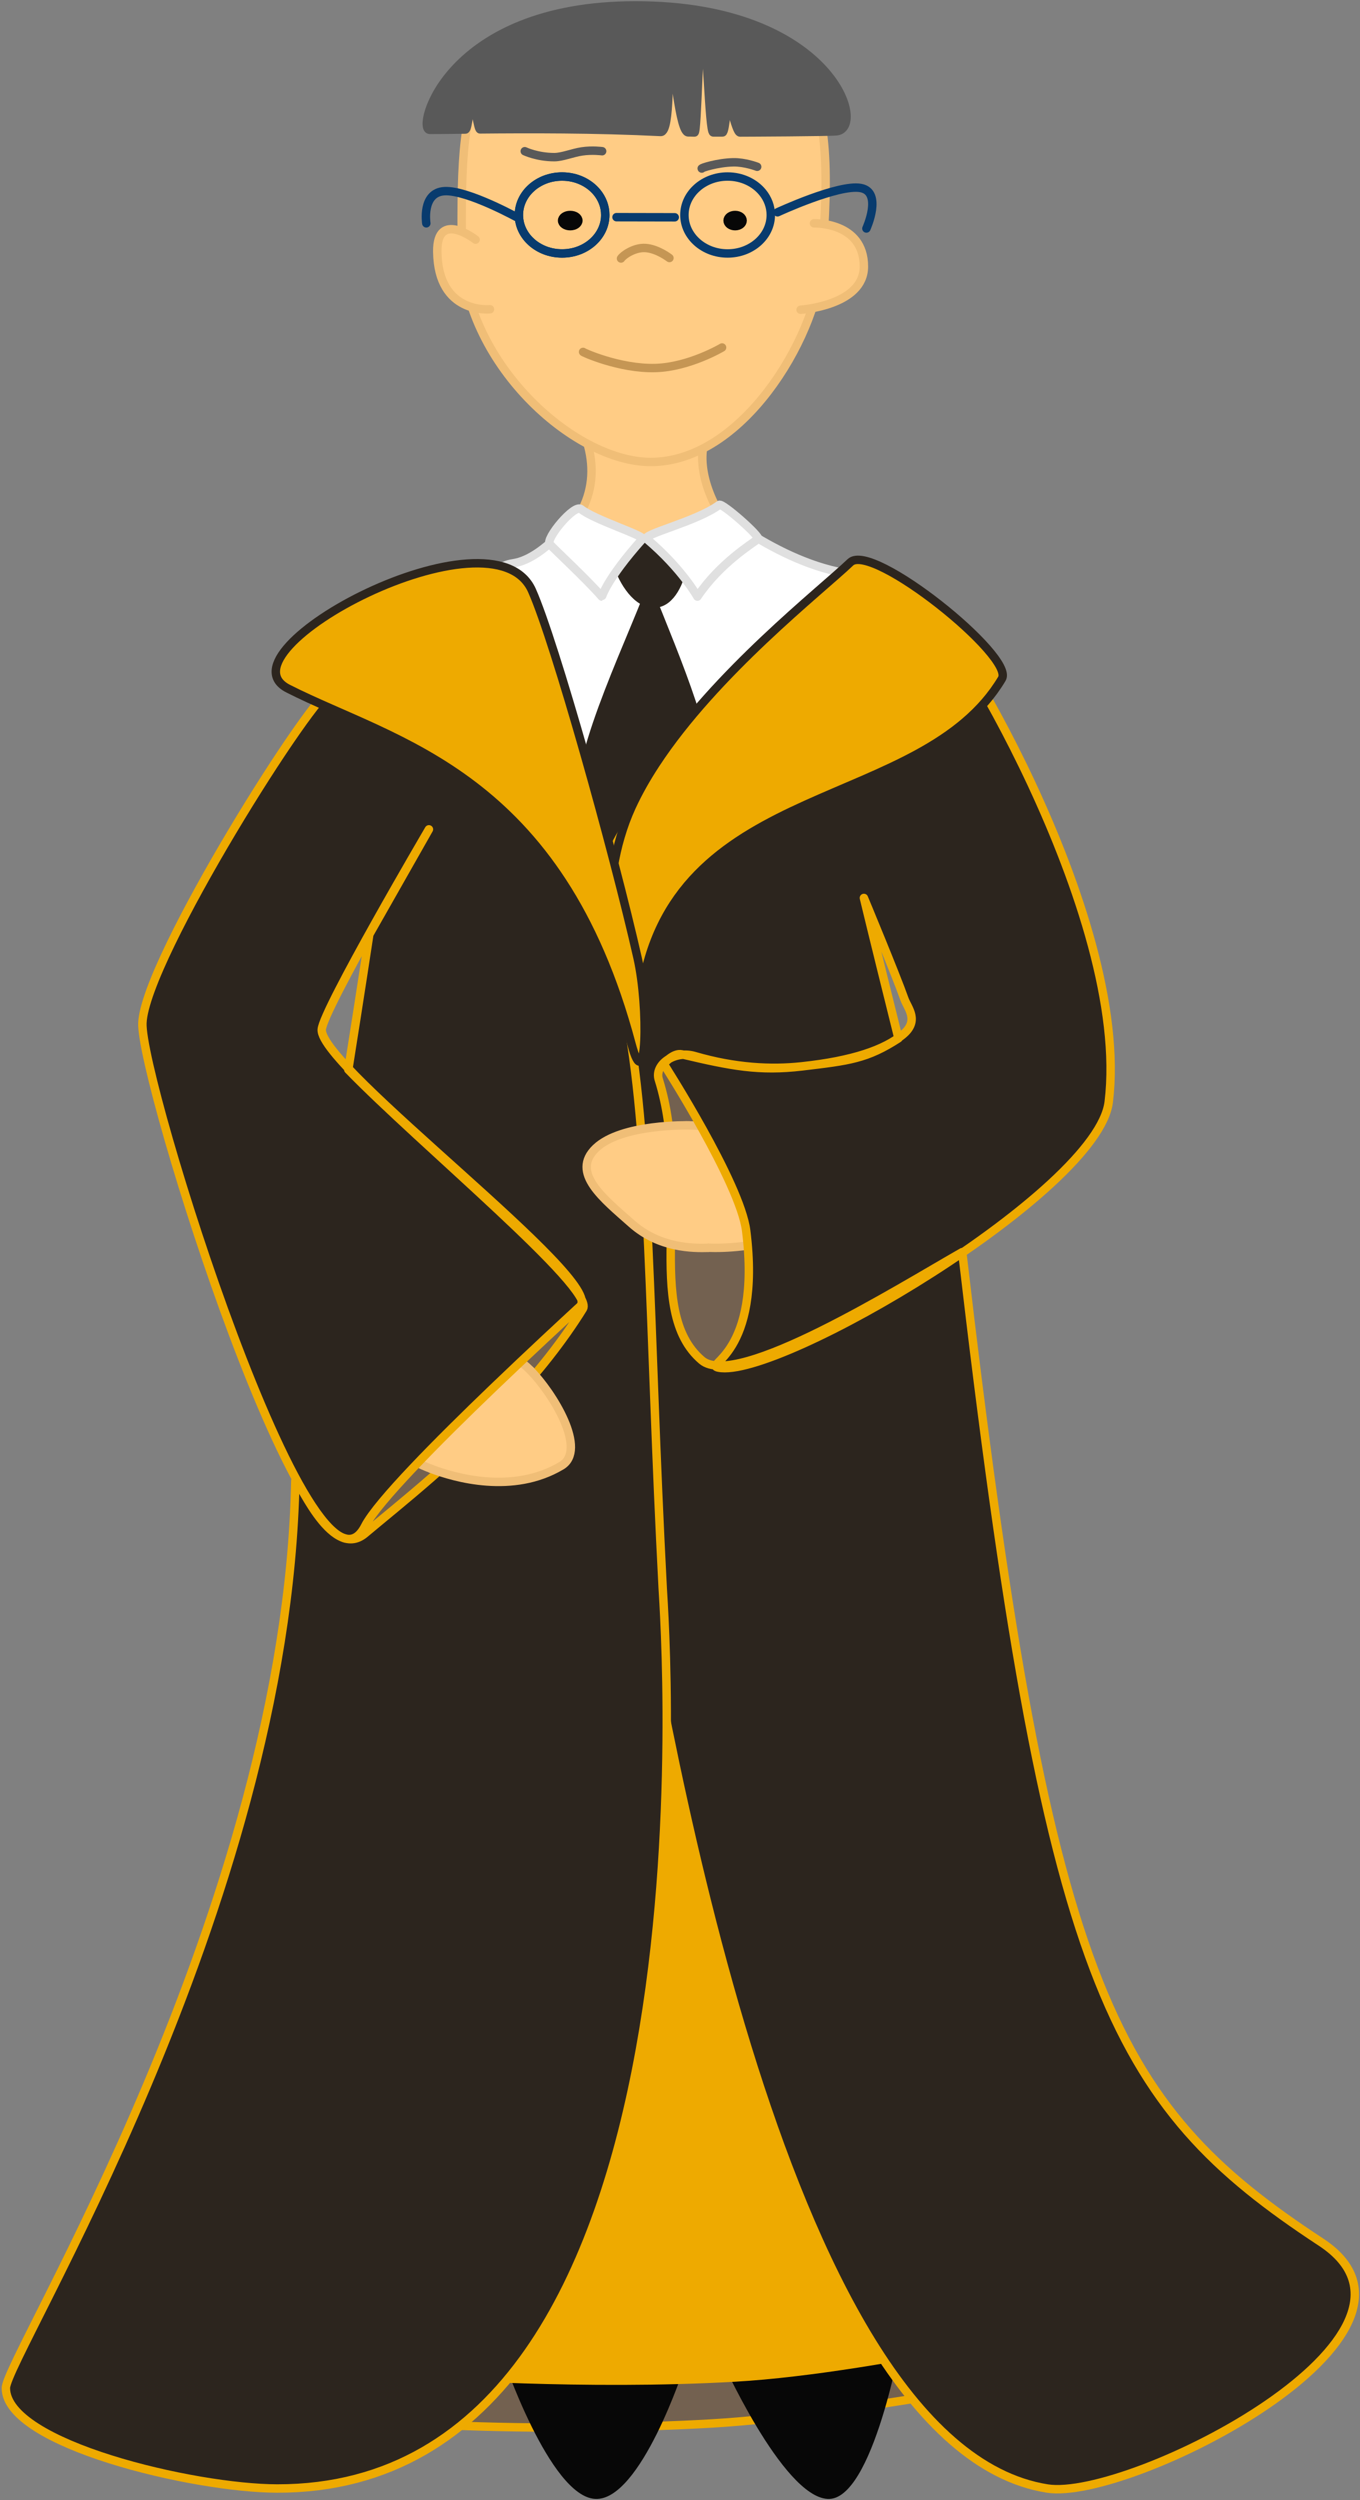 <?xml version="1.0" encoding="UTF-8"?>
<svg width="645px" height="1185px" viewBox="0 0 645 1185" version="1.1" xmlns="http://www.w3.org/2000/svg" xmlns:xlink="http://www.w3.org/1999/xlink">
    <rect x="0" y="0" width="645" height="1185" fill="#808080" stroke="none"/>
    <!-- Generator: Sketch 60 (88103) - https://sketch.com -->
    <title>Group 3</title>
    <desc>Created with Sketch.</desc>
    <g id="Page-1" stroke="none" stroke-width="1" fill="none" fill-rule="evenodd">
        <g id="Artboard-Copy-4" transform="translate(-134, -225)">
            <g id="Group-3" transform="translate(136.787, 227.563)">
                <path d="M328.93,801.137 L531.638,1116.037 C531.638,1116.037 405.917,1142.067 334.589,1146.167 C263.261,1150.257 202.4,1146.667 202.4,1146.667 L328.93,801.137 Z" id="Path" stroke="#EEAA00" stroke-width="4" fill="#736150" stroke-linecap="round" stroke-linejoin="round"></path>
                <path d="M235.479,1114.327 L321.804,1119.217 C321.804,1119.217 301.037,1183.147 279.456,1181.917 C257.875,1180.697 235.479,1114.327 235.479,1114.327 Z" id="Path" fill="#070707"></path>
                <path d="M338.619,1114.317 L424.944,1104.957 C424.944,1104.957 411.301,1183.147 389.72,1181.927 C368.139,1180.707 338.619,1114.317 338.619,1114.317 Z" id="Path" fill="#070707"></path>
                <polygon id="Path" fill="#736150" points="231.301 624.017 290.635 611.847 249.217 680.207 233.171 706.687 165.577 741.287 151.953 700.857"></polygon>
                <polygon id="Path" fill="#736150" points="324.601 482.737 292.409 528.077 307.986 636.767 360.946 664.117 384.83 570.997"></polygon>
                <path d="M332.2,204.141 C322.3,227.39 351.908,276.864 395.917,272 C412.88,270.125 225.358,275.696 246.031,264.419 C275.317,248.444 282.633,226.945 274.861,204.474 C268.983,187.48 339.3,187.468 332.2,204.141 Z" id="Path" stroke="#F0BE77" stroke-width="4" fill="#FFCC85" stroke-linecap="round" stroke-linejoin="round"></path>
                <path d="M240.662,264.419 C255.953,262.196 272.208,239.285 272.208,239.285 L303.056,253.994 L314.291,249.249 L337.475,239.458 C337.475,239.458 375.644,271.06 410.929,270.014 C464.674,268.42 303.979,482.927 303.979,482.927 C303.979,482.927 187.557,272.142 240.662,264.419 Z" id="Path" stroke="#E0E0E0" stroke-width="4" fill="#FFFFFF" stroke-linecap="round" stroke-linejoin="round"></path>
                <path d="M333.134,361.106 C323.703,395.927 278.147,412.987 271.508,377.463 C267.303,354.959 297.992,293.802 305.093,272 C309.697,285.74 337.165,346.224 333.134,361.106 Z" id="Path" fill="#2C251E"></path>
                <path d="M325.722,779.377 L528.43,1094.277 C528.43,1094.277 417.179,1122.267 345.851,1126.367 C274.523,1130.457 199.192,1124.907 199.192,1124.907 L325.722,779.377 Z" id="Path" fill="#EEAA00"></path>
                <path d="M333.53,531.507 C325.283,530.557 317.29,530.397 309.7,532.977 C300.701,536.037 294.695,542.207 292.098,549.367 C284.969,569.017 303.513,596.167 356.314,587.137 C356.314,577.177 338.489,540.907 333.53,531.507 Z" id="Path" stroke="#F0BE77" stroke-width="4" fill="#FFCC85" stroke-linecap="round" stroke-linejoin="round"></path>
                <path d="M453.57,590.937 C493.898,937.531 523.049,994.12 623.739,1060.215 C689.746,1103.543 532.85,1183.157 493.898,1176.987 C365.113,1156.587 309.143,792.437 295.03,713.597 C260.192,518.977 249.464,404.859 332.189,350.712 C336.409,347.95 340.825,344.881 345.318,341.656 C371.077,323.166 427.882,285.507 436.066,285.507 C443.881,285.507 533.846,430.587 523.049,519.757 C517.92,562.107 366.285,651.457 337.932,645.687 C330.444,644.167 358.555,640.047 351.089,580.757 C348.249,558.207 311.988,501.737 311.988,501.737 C311.988,501.737 316.548,496.247 320.639,497.207 C344.038,502.727 357.227,505.324 377.67,502.897 C399.959,500.251 408.341,499.313 423.321,489.612 C410.765,439.156 406.931,423.066 406.931,423.066 C406.931,423.066 421.93,459.047 426.145,470.957 C427.694,475.327 433.466,481.227 425.334,487.897 C416.709,494.967 401.825,500.287 377.309,502.897 C363,504.427 345.941,503.637 326.622,497.987 C316.992,495.177 307.439,502.117 309.649,509.157 C325.746,560.437 301.992,618.437 330.088,642.257 C346.509,656.177 423.232,608.215 453.57,590.937 Z" id="Path" stroke="#EEAA00" stroke-width="4" fill="#2C251E" stroke-linecap="round" stroke-linejoin="round"></path>
                <path d="M472.381,319.157 C478.6,308.721 410.779,254.171 400.521,263.972 C386.509,277.361 336.485,316.355 308.167,359.585 C303.76,366.313 299.878,373.144 296.739,379.997 C288.402,398.203 285.851,418.977 286.317,436.437 C287.153,467.777 297.709,488.427 301.967,464.317 C319.236,366.561 434.68,382.422 472.381,319.157 Z" id="Path" stroke="#2C251E" stroke-width="4" fill="#EEAA00" stroke-linecap="round" stroke-linejoin="round"></path>
                <path d="M196.389,691.417 C196.389,691.417 233.718,709.897 263.471,692.177 C277.55,683.797 254.857,650.687 244.909,643.597" id="Path" stroke="#F0BE77" stroke-width="4" fill="#FFCC85" stroke-linecap="round" stroke-linejoin="round"></path>
                <path d="M137.283,699.367 C133.356,902.997 -8.52651283e-14,1114.857 -8.52651283e-14,1129.377 C-8.52651283e-14,1156.007 89.272,1176.957 128.71,1176.987 C342.725,1177.187 312.288,764.977 311.523,750.427 C304.854,623.717 305.819,535.217 293.556,474.847 C283.97,427.667 266.402,398.771 230.106,375.014 C201.693,356.416 164.369,323.87 154.757,323.87 C146.942,323.87 65.977,451.887 64.746,482.347 C63.668,509.027 145.348,769.707 170.316,720.857 C176.171,709.397 204.917,680.447 230.96,655.447 C248.647,638.457 265.088,623.297 272.267,616.657 C285.051,604.827 148.802,503.447 149.802,485.457 C150.314,476.227 200.637,390.541 200.637,390.541 L172.37,440.317 C172.37,440.317 168.267,467.507 162.393,504.437 C196.221,539.317 279.674,608.147 273.671,617.787 C263.769,633.707 251.768,648.517 239.285,661.937 C226.802,675.347 213.836,687.367 202.003,697.697 C189.56,708.547 178.371,717.527 170.316,724.297 C153.829,738.137 137.16,694.477 137.283,699.367 Z" id="Path" stroke="#EEAA00" stroke-width="4" fill="#2C251E" stroke-linecap="round" stroke-linejoin="round"></path>
                <path d="M216.225,114.964 C215.486,30.121 219.972,18.006 299.752,13.557 C380.625,9.047 395.01,27.501 386.724,123.882 C383.801,157.87 349.182,216.412 305.834,216.412 C269.172,216.412 216.694,168.839 216.225,114.964 Z" id="Path" stroke="#F0BE77" stroke-width="4" fill="#FFCC85" stroke-linecap="round" stroke-linejoin="round"></path>
                <path d="M243.304,99.342 C243.304,89.271 252.476,81.107 263.789,81.107 C270.586,81.107 276.609,84.053 280.335,88.589 C282.812,91.604 284.274,95.321 284.274,99.342 C284.274,109.413 275.102,117.577 263.789,117.577 C252.476,117.577 243.304,109.413 243.304,99.342 Z" id="Path" stroke="#083B6E" stroke-width="4" stroke-linecap="round" stroke-linejoin="round"></path>
                <path d="M243.304,99.342 C243.304,89.271 252.476,81.107 263.789,81.107 C270.586,81.107 276.609,84.053 280.335,88.589 C282.812,91.604 284.274,95.321 284.274,99.342 C284.274,109.413 275.102,117.577 263.789,117.577 C252.476,117.577 243.304,109.413 243.304,99.342 Z" id="Path" stroke="#083B6E" stroke-width="4" stroke-linecap="round" stroke-linejoin="round"></path>
                <path d="M321.804,99.342 C321.804,89.271 330.975,81.107 342.289,81.107 C349.085,81.107 355.109,84.053 358.835,88.589 C361.312,91.604 362.774,95.321 362.774,99.342 C362.774,109.413 353.602,117.577 342.289,117.577 C330.975,117.577 321.804,109.413 321.804,99.342 Z" id="Path" stroke="#083B6E" stroke-width="4" stroke-linecap="round" stroke-linejoin="round"></path>
                <path d="M342.289,101.991 C342.289,100.528 343.884,99.342 345.851,99.342 C347.819,99.342 349.414,100.528 349.414,101.991 C349.414,103.454 347.819,104.64 345.851,104.64 C343.884,104.64 342.289,103.454 342.289,101.991 Z" id="Path" stroke="#070707" stroke-width="4" fill="#070707" stroke-linecap="round" stroke-linejoin="round"></path>
                <path d="M263.789,101.991 C263.789,100.528 265.517,99.342 267.649,99.342 C269.78,99.342 271.508,100.528 271.508,101.991 C271.508,103.454 269.78,104.64 267.649,104.64 C265.517,104.64 263.789,103.454 263.789,101.991 Z" id="Path" stroke="#070707" stroke-width="4" fill="#070707" stroke-linecap="round" stroke-linejoin="round"></path>
                <path d="M291.734,119.974 C292.682,118.43 297.992,114.69 303.22,114.98 C309.004,115.299 314.706,119.741 314.706,119.741" id="Path" stroke="#C59654" stroke-width="4" stroke-linecap="round" stroke-linejoin="round"></path>
                <path d="M273.752,164.237 C272.973,164.116 290.814,172.384 308.128,171.874 C324.124,171.403 339.672,162.146 339.672,162.146" id="Path" stroke="#C59654" stroke-width="4" stroke-linecap="round" stroke-linejoin="round"></path>
                <path d="M383.25,103.296 C383.25,103.296 406.929,102.545 406.929,123.775 C406.929,142.266 376.905,144.254 376.905,144.254" id="Path" stroke="#F0BE77" stroke-width="4" fill="#FFCC85" stroke-linecap="round" stroke-linejoin="round"></path>
                <path d="M222.772,111.028 C222.772,111.028 204.341,96.725 204.6,116.772 C204.986,146.621 229.598,144.026 229.598,144.026" id="Path" stroke="#F0BE77" stroke-width="4" fill="#FFCC85" stroke-linecap="round" stroke-linejoin="round"></path>
                <path d="M365.978,98.065 C365.978,98.065 394.896,84.63 405.431,86.55 C415.967,88.471 408.12,105.746 408.12,105.746" id="Path" stroke="#083B6E" stroke-width="4" stroke-linecap="round" stroke-linejoin="round"></path>
                <path d="M243.304,100.939 C243.304,100.939 219.033,87.455 208.056,88.043 C197.079,88.631 199.396,103.293 199.396,103.293" id="Path" stroke="#083B6E" stroke-width="4" stroke-linecap="round" stroke-linejoin="round"></path>
                <line x1="289.601" y1="100.38" x2="317.213" y2="100.437" id="Path" stroke="#083B6E" stroke-width="4" stroke-linecap="round" stroke-linejoin="round"></line>
                <path d="M201.038,58.993 C194.363,58.943 208.774,-5.68434189e-14 298.586,-5.68434189e-14 C391.006,-5.68434189e-14 409.01,57.975 393.976,59.664 C390.527,60.051 351.735,60.231 348.173,60.242 C346.255,60.248 342.432,42.494 342.432,42.494 C342.432,42.494 341.269,60.28 339.884,60.217 C339.009,60.177 336.172,60.242 335.484,60.207 C333.395,60.103 332.556,11.167 330.24,11.224 C328.591,11.265 327.957,60.307 326.604,60.242 C324.318,60.131 323.65,60.182 323.65,60.182 C319.308,60.242 316.961,25.919 315.271,25.879 C313.715,25.842 315.583,60.242 310.535,59.989 C279.711,58.442 246.964,58.544 224.886,58.765 C223.925,58.775 222.289,45.946 221.37,45.956 C219.94,45.972 219.257,58.826 217.934,58.841 C210.086,58.933 204.182,59.017 201.038,58.993 Z" id="Path" stroke="#595959" stroke-width="4" fill="#595959" stroke-linecap="round" stroke-linejoin="round"></path>
                <path d="M246.085,69.113 C246.085,69.113 251.948,71.93 260.071,71.93 C263.954,71.93 268.669,69.878 273.209,69.206 C278.165,68.472 282.789,69.113 282.789,69.113" id="Path" stroke="#595959" stroke-width="4" stroke-linecap="round" stroke-linejoin="round"></path>
                <path d="M330.033,77.333 C329.518,77.107 337.389,74.534 344.928,74.368 C350.516,74.245 356.314,76.494 356.314,76.494" id="Path" stroke="#595959" stroke-width="4" stroke-linecap="round" stroke-linejoin="round"></path>
                <path d="M288.688,249.609 C294.724,252.922 309.7,255.659 319.02,249.265 C327.685,243.32 325.421,283.373 308.775,285.416 C289.901,287.732 280.231,244.967 288.688,249.609 Z" id="Path" fill="#2C251E"></path>
                <path d="M272.73,238.749 C278.92,243.808 303.248,251.408 301.894,252.922 C284.679,272.171 282.789,280.242 282.633,280.242 C275.45,272 260.184,257.868 257.943,255.395 C255.702,252.922 269.62,236.208 272.73,238.749 Z" id="Path" stroke="#E0E0E0" stroke-width="4" fill="#FFFFFF" stroke-linecap="round" stroke-linejoin="round"></path>
                <path d="M338.329,236.744 C327.611,244.751 301.355,250.702 303.979,252.922 C320.72,267.085 327.97,280.242 327.97,280.242 C338.619,264.419 353.748,255.248 356.709,252.922 C358.066,251.856 339.739,235.69 338.329,236.744 Z" id="Path" stroke="#E0E0E0" stroke-width="4" fill="#FFFFFF" stroke-linecap="round" stroke-linejoin="round"></path>
                <path d="M133.905,323.87 C98.863,306.112 231.008,235.772 249.525,277.377 C260.426,301.871 288.149,400.914 299.594,451.507 C304.972,475.277 303.795,518.867 296.739,492.377 C262.542,364.009 184.785,349.656 133.905,323.87 Z" id="Path" stroke="#2C251E" stroke-width="4" fill="#EEAA00" stroke-linecap="round" stroke-linejoin="round"></path>
                <path d="M323.975,530.867 C323.975,530.867 292.014,529.997 279.824,541.657 C267.634,553.307 283.412,565.557 296.739,577.377 C310.067,589.197 326.04,589.107 333.134,588.917" id="Path" stroke="#F0BE77" stroke-width="4" fill="#FFCC85" stroke-linecap="round" stroke-linejoin="round"></path>
                <path d="M201.597,693.627 C212.886,697.927 240.447,705.887 263.471,692.177 C275.948,684.757 259.544,657.907 248.726,646.957" id="Path" stroke="#F0BE77" stroke-width="4" fill="#FFCC85" stroke-linecap="round" stroke-linejoin="round"></path>
            </g>
        </g>
    </g>
</svg>